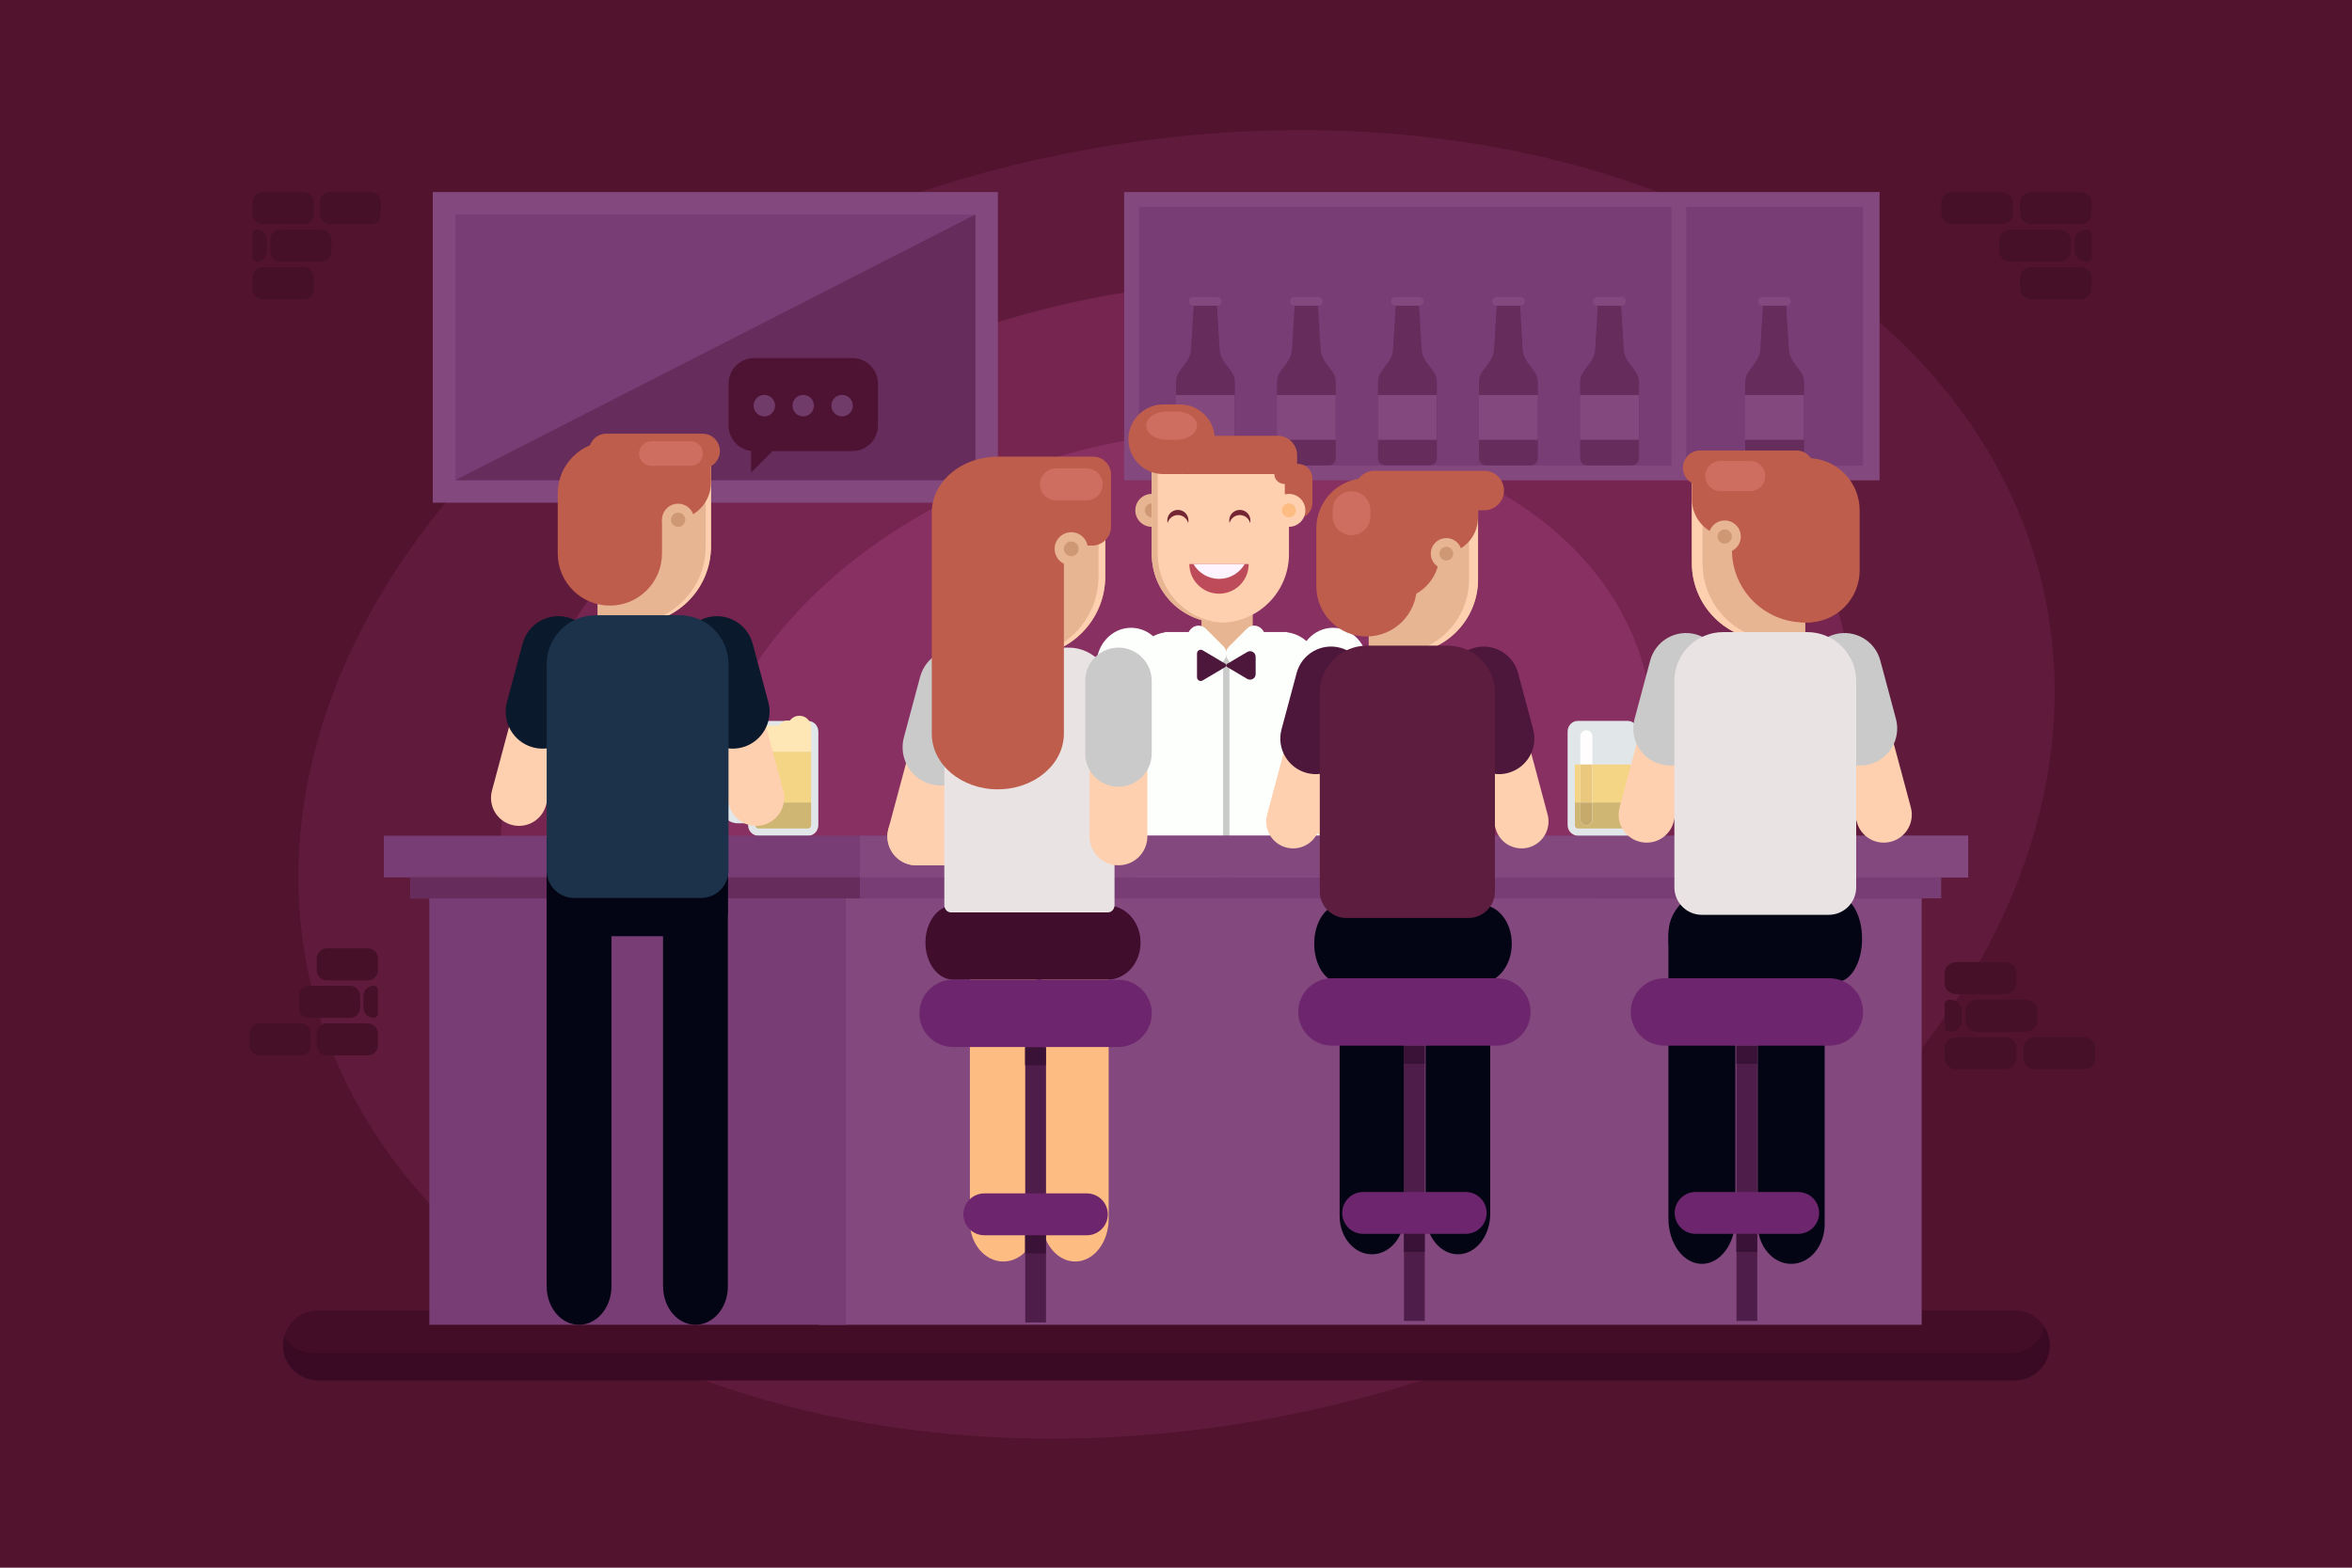 <?xml version="1.0" encoding="utf-8"?>
<!-- Generator: Adobe Illustrator 21.0.0, SVG Export Plug-In . SVG Version: 6.00 Build 0)  -->
<svg version="1.1" id="Layer_1" xmlns="http://www.w3.org/2000/svg" xmlns:xlink="http://www.w3.org/1999/xlink" x="0px" y="0px"
	 width="3000px" height="2000px" viewBox="0 0 3000 2000" style="enable-background:new 0 0 3000 2000;" xml:space="preserve">
<style type="text/css">
	.st0{fill:#52132E;}
	.st1{fill:#601B3C;}
	.st2{fill:#75254F;}
	.st3{fill:#893063;}
	.st4{fill:#83487E;}
	.st5{fill:#783D75;}
	.st6{fill:#662C5C;}
	.st7{fill:#440D27;}
	.st8{fill:#3A0923;}
	.st9{fill:#FED0AF;}
	.st10{fill:#FDFFFC;}
	.st11{fill:#E8B592;}
	.st12{fill:#CE9874;}
	.st13{fill:#BE5D4C;}
	.st14{fill:#CE6E61;}
	.st15{fill:#732533;}
	.st16{fill:#FDBC82;}
	.st17{fill:#BE4B59;}
	.st18{fill:#FEF4FF;}
	.st19{fill:#CACACA;}
	.st20{fill:#4D173B;}
	.st21{fill:#E1E6E9;}
	.st22{fill:#CFB673;}
	.st23{fill:#FEE7B5;}
	.st24{fill:#F4D585;}
	.st25{fill:#400D2C;}
	.st26{fill:#E9E3E3;}
	.st27{fill:#0A192C;}
	.st28{fill:#030514;}
	.st29{fill:#1C324A;}
	.st30{fill:#FFFDFE;}
	.st31{fill:#EAC97F;}
	.st32{fill:#C6AA6B;}
	.st33{fill:#5D1D3F;}
	.st34{fill:#4F1D49;}
	.st35{fill:#6D266D;}
	.st36{fill:#3A1237;}
	.st37{fill:#4E1333;}
	.st38{fill:#703B69;}
	.st39{fill:#461028;}
</style>
<g>
	<g>
		<g>
			<rect class="st0" width="3000" height="2000"/>
			
				<ellipse transform="matrix(0.976 -0.22 0.22 0.976 -183.316 354.672)" class="st1" cx="1500" cy="1000" rx="1132.7" ry="816.2"/>
			
				<ellipse transform="matrix(0.976 -0.22 0.22 0.976 -183.316 354.672)" class="st2" cx="1500" cy="1000" rx="872.4" ry="628.7"/>
			
				<ellipse transform="matrix(0.976 -0.22 0.22 0.976 -183.316 354.672)" class="st3" cx="1500" cy="1000" rx="614.3" ry="442.7"/>
		</g>
		<g>
			<g>
				<rect x="552" y="245" class="st4" width="720.8" height="396.3"/>
				
					<rect x="743" y="111.5" transform="matrix(-1.836970e-16 1 -1 -1.836970e-16 1355.564 -469.252)" class="st5" width="338.8" height="663.4"/>
				<polygon class="st6" points="580.7,612.6 1244.1,273.7 1244.1,612.6 				"/>
			</g>
			<path class="st7" d="M2569.7,1761H405.6c-24.7,0-44.6-20-44.6-44.6v0c0-24.7,20-44.6,44.6-44.6h2164.1c24.7,0,44.6,20,44.6,44.6
				v0C2614.4,1741,2594.4,1761,2569.7,1761z"/>
			<path class="st8" d="M2607.6,1692.7c-4.8,19.4-22.4,33.8-43.3,33.8H400.2c-16,0-30-8.4-37.8-21c-0.9,3.5-1.3,7.1-1.3,10.8l0,0
				c0,24.7,20,44.6,44.6,44.6h2164.1c24.7,0,44.6-20,44.6-44.6l0,0C2614.4,1707.7,2611.9,1699.6,2607.6,1692.7z"/>
			<g>
				<rect x="1433.9" y="245" class="st4" width="963.5" height="367.8"/>
				<rect x="1452.7" y="263.8" class="st5" width="679.2" height="330.2"/>
				<rect x="2150.7" y="263.8" class="st5" width="225.6" height="330.2"/>
				<g>
					<path class="st6" d="M1561.7,462c-3.6-4.9-5.7-10.7-6.1-16.8l-3.3-55.1h-14.9h-14.9l-3.3,55.1c-0.4,6.1-2.5,11.9-6.1,16.8
						l-8.7,11.9c-3,4-4.5,8.9-4.5,13.9v96.7c0,5.1,4.1,9.2,9.2,9.2h28.4h28.4c5.1,0,9.2-4.1,9.2-9.2v-96.7c0-5-1.6-9.9-4.5-13.9
						L1561.7,462z"/>
					<path class="st4" d="M1552.7,378.9H1522c-3.1,0-5.5,2.5-5.5,5.5c0,3.1,2.5,5.5,5.5,5.5h30.7c3.1,0,5.5-2.5,5.5-5.5
						C1558.3,381.4,1555.8,378.9,1552.7,378.9z"/>
					<rect x="1499.8" y="503.9" class="st4" width="75.1" height="57.2"/>
				</g>
				<g>
					<path class="st6" d="M1690.5,462c-3.6-4.9-5.7-10.7-6.1-16.8l-3.3-55.1h-14.9h-14.9l-3.3,55.1c-0.4,6.1-2.5,11.9-6.1,16.8
						l-8.7,11.9c-3,4-4.5,8.9-4.5,13.9v96.7c0,5.1,4.1,9.2,9.2,9.2h28.4h28.4c5.1,0,9.2-4.1,9.2-9.2v-96.7c0-5-1.6-9.9-4.5-13.9
						L1690.5,462z"/>
					<path class="st4" d="M1681.6,378.9h-30.7c-3.1,0-5.5,2.5-5.5,5.5c0,3.1,2.5,5.5,5.5,5.5h30.7c3.1,0,5.5-2.5,5.5-5.5
						C1687.1,381.4,1684.7,378.9,1681.6,378.9z"/>
					<rect x="1628.7" y="503.9" class="st4" width="75.1" height="57.2"/>
				</g>
				<g>
					<path class="st6" d="M1819.4,462c-3.6-4.9-5.7-10.7-6.1-16.8L1810,390h-14.9h-14.9l-3.3,55.1c-0.4,6.1-2.5,11.9-6.1,16.8
						l-8.7,11.9c-3,4-4.5,8.9-4.5,13.9v96.7c0,5.1,4.1,9.2,9.2,9.2h28.4h28.4c5.1,0,9.2-4.1,9.2-9.2v-96.7c0-5-1.6-9.9-4.5-13.9
						L1819.4,462z"/>
					<path class="st4" d="M1810.5,378.9h-30.7c-3.1,0-5.5,2.5-5.5,5.5c0,3.1,2.5,5.5,5.5,5.5h30.7c3.1,0,5.5-2.5,5.5-5.5
						C1816,381.4,1813.5,378.9,1810.5,378.9z"/>
					<rect x="1757.5" y="503.9" class="st4" width="75.1" height="57.2"/>
				</g>
				<g>
					<path class="st6" d="M1948.3,462c-3.6-4.9-5.7-10.7-6.1-16.8l-3.3-55.1H1924H1909l-3.3,55.1c-0.4,6.1-2.5,11.9-6.1,16.8
						l-8.7,11.9c-3,4-4.5,8.9-4.5,13.9v96.7c0,5.1,4.1,9.2,9.2,9.2h28.4h28.4c5.1,0,9.2-4.1,9.2-9.2v-96.7c0-5-1.6-9.9-4.5-13.9
						L1948.3,462z"/>
					<path class="st4" d="M1939.3,378.9h-30.7c-3.1,0-5.5,2.5-5.5,5.5c0,3.1,2.5,5.5,5.5,5.5h30.7c3.1,0,5.5-2.5,5.5-5.5
						C1944.9,381.4,1942.4,378.9,1939.3,378.9z"/>
					<rect x="1886.4" y="503.9" class="st4" width="75.1" height="57.2"/>
				</g>
				<g>
					<path class="st6" d="M2077.2,462c-3.6-4.9-5.7-10.7-6.1-16.8l-3.3-55.1h-14.9h-14.9l-3.3,55.1c-0.4,6.1-2.5,11.9-6.1,16.8
						l-8.7,11.9c-3,4-4.5,8.9-4.5,13.9v96.7c0,5.1,4.1,9.2,9.2,9.2h28.4h28.4c5.1,0,9.2-4.1,9.2-9.2v-96.7c0-5-1.6-9.9-4.5-13.9
						L2077.2,462z"/>
					<path class="st4" d="M2068.2,378.9h-30.7c-3.1,0-5.5,2.5-5.5,5.5c0,3.1,2.5,5.5,5.5,5.5h30.7c3.1,0,5.5-2.5,5.5-5.5
						C2073.8,381.4,2071.3,378.9,2068.2,378.9z"/>
					<rect x="2015.3" y="503.9" class="st4" width="75.1" height="57.2"/>
				</g>
				<g>
					<path class="st6" d="M2287.8,462c-3.6-4.9-5.7-10.7-6.1-16.8l-3.3-55.1h-14.9h-14.9l-3.3,55.1c-0.4,6.1-2.5,11.9-6.1,16.8
						l-8.7,11.9c-3,4-4.5,8.9-4.5,13.9v96.7c0,5.1,4.1,9.2,9.2,9.2h28.4h28.4c5.1,0,9.2-4.1,9.2-9.2v-96.7c0-5-1.6-9.9-4.5-13.9
						L2287.8,462z"/>
					<path class="st4" d="M2278.8,378.9h-30.7c-3.1,0-5.5,2.5-5.5,5.5c0,3.1,2.5,5.5,5.5,5.5h30.7c3.1,0,5.5-2.5,5.5-5.5
						C2284.4,381.4,2281.9,378.9,2278.8,378.9z"/>
					<rect x="2225.9" y="503.9" class="st4" width="75.1" height="57.2"/>
				</g>
			</g>
			<g>
				<path class="st9" d="M1443.8,918.2c-18.4,0-33.4,15.9-33.4,35.6v121.7c0,19.7,14.9,35.6,33.4,35.6c18.4,0,33.4-15.9,33.4-35.6
					V953.8C1477.2,934.1,1462.3,918.2,1443.8,918.2z"/>
				<path class="st10" d="M1442.7,800.9L1442.7,800.9c-24.3,0-44.1,21.1-44.1,47V925c0,26,19.7,47,44.1,47h0
					c24.3,0,44.1-21.1,44.1-47v-77.1C1486.8,822,1467.1,800.9,1442.7,800.9z"/>
				<path class="st10" d="M1641.8,806.7l0.4-0.4h-5.9h-144.2h-6.9l0.5,0.5c-24.2,3.5-42.9,26.7-42.9,54.8v280.9h242.9V861.7
					C1685.7,833.2,1666.5,809.8,1641.8,806.7z"/>
				<path class="st11" d="M1532.5,798.2c0,18.1,14.6,32.7,32.7,32.7c18.1,0,32.7-14.6,32.7-32.7v-80.8h-65.4V798.2z"/>
				<circle class="st11" cx="1469.1" cy="651.1" r="21"/>
				<circle class="st12" cx="1469.1" cy="651.1" r="8.9"/>
				<path class="st9" d="M1469.1,706.9c0,48.3,39.2,87.5,87.5,87.5h0c48.3,0,87.5-39.2,87.5-87.5V593.3h-175V706.9z"/>
				<path class="st11" d="M1476.7,706.9V593.3h-7.6v113.7c0,48.3,39.2,87.5,87.5,87.5h0c1.3,0,2.6,0,3.8-0.1
					C1513.8,792.3,1476.7,754,1476.7,706.9z"/>
				<g>
					<g>
						<g>
							<path class="st13" d="M1655.4,591.8h-16.6v69.3h16.1c10.5,0,19.1-8.5,19.1-19.1v-31.6C1674,600.1,1665.7,591.8,1655.4,591.8z
								"/>
						</g>
						<g>
							<path class="st13" d="M1505.1,516h-21.4c-24.5,0-44.4,19.9-44.4,44.4v0c0,24.5,19.9,44.4,44.4,44.4h21.4
								c24.5,0,44.4-19.9,44.4-44.4v0C1549.5,535.9,1529.6,516,1505.1,516z"/>
						</g>
						<g>
							<path class="st13" d="M1629.8,556h-121.4v48.8h146.1v-24.1C1654.5,567.1,1643.4,556,1629.8,556z"/>
						</g>
						<g>
							<circle class="st13" cx="1638.2" cy="604.6" r="12.8"/>
						</g>
						<g>
							<path class="st14" d="M1500.7,525h-12.6c-14.4,0-26.1,8.1-26.1,18v0c0,10,11.7,18,26.1,18h12.6c14.4,0,26.1-8.1,26.1-18v0
								C1526.8,533.1,1515.1,525,1500.7,525z"/>
						</g>
					</g>
				</g>
				<circle class="st9" cx="1644" cy="651.1" r="21"/>
				<path class="st15" d="M1502.4,650.5c-7.5,0-13.5,6-13.5,13.5c0,1.1,0.2,2.3,0.4,3.3c1.5-5.8,6.8-10.2,13.1-10.2
					c6.3,0,11.6,4.3,13.1,10.2c0.3-1.1,0.4-2.2,0.4-3.3C1515.9,656.6,1509.9,650.5,1502.4,650.5z"/>
				<path class="st15" d="M1581.4,650.5c-7.5,0-13.5,6-13.5,13.5c0,1.1,0.2,2.3,0.4,3.3c1.5-5.8,6.8-10.2,13.1-10.2
					c6.3,0,11.6,4.3,13.1,10.2c0.3-1.1,0.4-2.2,0.4-3.3C1594.9,656.6,1588.9,650.5,1581.4,650.5z"/>
				<circle class="st16" cx="1644" cy="651.1" r="8.9"/>
				<g>
					<path class="st17" d="M1554.9,757.4L1554.9,757.4c20.9,0,37.8-16.9,37.8-37.8h-75.7C1517.1,740.4,1534,757.4,1554.9,757.4z"/>
					<path class="st18" d="M1554.9,738.5c14,0,26.2-7.6,32.8-18.9h-65.5C1528.7,730.8,1540.9,738.5,1554.9,738.5z"/>
				</g>
				<path class="st9" d="M1701.1,878.1c-18.4,0-33.4,15.9-33.4,35.6v121.7c0,19.7,14.9,35.6,33.4,35.6c18.4,0,33.4-15.9,33.4-35.6
					V913.7C1734.5,894,1719.6,878.1,1701.1,878.1z"/>
				<rect x="1560.1" y="830.9" class="st19" width="8.1" height="311.6"/>
				<path class="st10" d="M1700.3,800.9L1700.3,800.9c-24.3,0-44.1,21.1-44.1,47V925c0,26,19.7,47,44.1,47h0
					c24.3,0,44.1-21.1,44.1-47v-77.1C1744.4,822,1724.6,800.9,1700.3,800.9z"/>
				<path class="st10" d="M1559.8,843.9l0.9-0.9c5-5,5-13.2,0-18.2l-22.9-22.9c-5-5-13.2-5-18.2,0l-0.9,0.9c-5,5-5,13.2,0,18.2
					l22.9,22.9C1546.6,848.9,1554.7,848.9,1559.8,843.9z"/>
				<path class="st10" d="M1586.8,843.9l22.9-22.9c5-5,5-13.2,0-18.2l-0.9-0.9c-5-5-13.2-5-18.2,0l-23,22.9c-5,5-5,13.2,0,18.2
					l0.9,0.9C1573.7,848.9,1581.8,848.9,1586.8,843.9z"/>
				<g>
					<g>
						<path class="st20" d="M1563,846.8l-29-17.2c-3.2-1.9-7.2,0.4-7.2,4.1V864c0,3.7,4,6,7.2,4.1l29-17.2
							C1564.6,850,1564.6,847.8,1563,846.8z"/>
						<path class="st20" d="M1590.8,831.8l-25.5,15.1c-1.6,0.9-1.6,3.2,0,4.1l25.5,15.1c4.8,2.8,10.8-0.6,10.8-6.1v-22
							C1601.6,832.4,1595.6,828.9,1590.8,831.8z"/>
					</g>
				</g>
			</g>
			<g>
				<path class="st21" d="M967.2,1066.2c-7.2,0-13-6.1-13-13.7v-119c0-7.6,5.8-13.7,13-13.7h63.6c7.2,0,13,6.1,13,13.7v119
					c0,7.6-5.8,13.7-13,13.7H967.2z"/>
				<path class="st22" d="M967.2,1057c-2.1,0-3.9-2.1-3.9-4.6v-28.7h71.3v28.7c0,2.5-1.7,4.6-3.9,4.6H967.2z"/>
				<path class="st23" d="M963.3,930.3c0-2.5,1.7-4.6,3.9-4.6h63.6c2.1,0,3.9,2.1,3.9,4.6V959h-71.3V930.3z"/>
				<rect x="963.3" y="959" class="st24" width="71.3" height="64.8"/>
				<path class="st21" d="M940.9,1034.3h17.5v16h-17.5c-11.6,0-21-9.1-21-20.4v-74c0-11.2,9.4-20.4,21-20.4h17.5v16h-17.5
					c-2.7,0-5,2-5,4.4v74C936,1032.4,938.2,1034.3,940.9,1034.3z"/>
				<circle class="st23" cx="1019.6" cy="928.1" r="15"/>
				<circle class="st23" cx="1004.7" cy="932" r="12.8"/>
			</g>
			<g>
				<rect x="1045.1" y="1146.1" class="st4" width="1406" height="544"/>
				<rect x="547.6" y="1146.1" class="st5" width="531.4" height="544"/>
				<rect x="523.3" y="1119.3" class="st5" width="1952.7" height="26.8"/>
				<rect x="489.6" y="1066.2" class="st5" width="2020.9" height="53.2"/>
				<rect x="523.3" y="1119.3" class="st6" width="573.5" height="26.8"/>
				<rect x="1096.8" y="1066.2" class="st4" width="1413.6" height="53.2"/>
			</g>
			<g>
				<path class="st16" d="M1414.1,1555.2v-339.1c0-25.2-19.1-45.7-42.7-45.7l0,0c-23.6,0-42.7,20.5-42.7,45.7v339.1
					c0,29.9,19.1,54.2,42.7,54.2C1395,1609.4,1414.1,1585.1,1414.1,1555.2z"/>
				<path class="st16" d="M1322.5,1558.8v-316.9c0-23.6-19.1-42.7-42.7-42.7l0,0c-23.6,0-42.7,19.1-42.7,42.7v316.9
					c0,28,19.1,50.6,42.7,50.6C1303.4,1609.4,1322.5,1586.7,1322.5,1558.8z"/>
				<path class="st25" d="M1412.7,1249.8c23.3,0,42.1-21.2,42.1-47.3c0-26.1-18.9-47.3-42.1-47.3h-196.8
					c-19.6,0-35.5,21.2-35.5,47.3v0c0,26.1,15.9,47.3,35.5,47.3H1412.7z"/>
				<path class="st9" d="M1168.8,1104H1295c20.4,0,36.9-16.5,36.9-36.9s-16.5-36.9-36.9-36.9h-126.2c-20.4,0-36.9,16.5-36.9,36.9
					S1148.4,1104,1168.8,1104z"/>
				<path class="st9" d="M1159.3,1102.7c19.7,5.3,40-6.4,45.2-26.1l32.7-121.9c5.3-19.7-6.4-40-26.1-45.2
					c-19.7-5.3-40,6.4-45.2,26.1l-32.7,121.9C1127.9,1077.2,1139.6,1097.4,1159.3,1102.7z"/>
				<path class="st19" d="M1187.4,1000.5L1187.4,1000.5c26,7,52.7-8.5,59.7-34.5l20.7-77.2c7-26-8.5-52.7-34.5-59.7l0,0
					c-26-7-52.7,8.5-59.7,34.5l-20.7,77.2C1146,966.8,1161.4,993.6,1187.4,1000.5z"/>
				<path class="st26" d="M1413.2,1164c4.6,0,8.4-4.1,8.4-9.3V890.8c0-35.7-26.2-64.6-58.5-64.6h-100.1c-32.3,0-58.5,28.9-58.5,64.6
					v263.9c0,5.1,3.7,9.3,8.4,9.3H1413.2z"/>
				<path class="st11" d="M1409.8,735.3V607.9h-149.6v229.4h47.6C1364.1,837.3,1409.8,791.6,1409.8,735.3z"/>
				<path class="st9" d="M1401.2,607.9v127.4c0,56.3-45.7,102-102,102h8.5c56.3,0,102-45.7,102-102V607.9H1401.2z"/>
				<path class="st13" d="M1272.7,1007c46.5,0,84.3-31.9,84.3-71.1V717.7v-21.6h35.9c13.4,0,24.2-10.9,24.2-24.2v-69.5h-0.2
					c-1.5-11.2-11-19.8-22.6-19.8h-121.5h0h-5.4c-1.7,0-3.3,0.2-4.9,0.5c-41.7,4.3-74,34.3-74,70.6v282.2
					C1188.4,975.2,1226.2,1007,1272.7,1007L1272.7,1007z"/>
				<circle class="st11" cx="1366.4" cy="700.2" r="21.2"/>
				<circle class="st12" cx="1366.4" cy="700.2" r="9.4"/>
				<path class="st9" d="M1463.5,1067V940.9c0-20.4-16.5-36.9-36.9-36.9c-20.4,0-36.9,16.5-36.9,36.9V1067
					c0,20.4,16.5,36.9,36.9,36.9C1447,1104,1463.5,1087.4,1463.5,1067z"/>
				<path class="st19" d="M1426.6,1003.7c23.4,0,42.4-19,42.4-42.4v-92.7c0-23.4-19-42.4-42.4-42.4l0,0c-23.4,0-42.4,19-42.4,42.4
					v92.7C1384.2,984.7,1403.2,1003.7,1426.6,1003.7L1426.6,1003.7z"/>
				<path class="st14" d="M1386,638.3h-39.1c-11.3,0-20.4-9.2-20.4-20.4v0c0-11.3,9.2-20.4,20.4-20.4h39.1
					c11.3,0,20.4,9.2,20.4,20.4v0C1406.4,629.2,1397.2,638.3,1386,638.3z"/>
			</g>
			<g>
				<path class="st9" d="M702.8,865.5c-19.1-5.1-38.6,6.2-43.7,25.3l-31.6,117.9c-5.1,19.1,6.2,38.6,25.3,43.7
					c19.1,5.1,38.6-6.2,43.7-25.3l31.6-117.9C733.2,890.2,721.9,870.6,702.8,865.5z"/>
				<path class="st27" d="M724.4,787.7L724.4,787.7c-25.2-6.7-51,8.2-57.8,33.3l-20,74.7c-6.7,25.2,8.2,51,33.3,57.8l0,0
					c25.2,6.7,51-8.2,57.8-33.3l20-74.7C764.5,820.3,749.5,794.5,724.4,787.7z"/>
				<path class="st9" d="M923.7,865.5c19.1-5.1,38.6,6.2,43.7,25.3l31.6,117.9c5.1,19.1-6.2,38.6-25.3,43.7
					c-19.1,5.1-38.6-6.2-43.7-25.3l-31.6-117.9C893.4,890.2,904.7,870.6,923.7,865.5z"/>
				<path class="st27" d="M902.2,787.7L902.2,787.7c25.2-6.7,51,8.2,57.8,33.3l20,74.7c6.7,25.2-8.2,51-33.3,57.8l0,0
					c-25.2,6.7-51-8.2-57.8-33.3l-20-74.7C862.1,820.3,877,794.5,902.2,787.7z"/>
				<g>
					<path class="st11" d="M762.1,795.6h46.1c54.5,0,98.6-44.2,98.6-98.6V573.8H762.1V795.6z"/>
					<path class="st9" d="M900.2,573.8V697c0,54.5-44.2,98.6-98.6,98.6h6.7c54.5,0,98.6-44.2,98.6-98.6V573.8H900.2z"/>
					<path class="st13" d="M896.1,553.3H773.4c-12.2,0-22.1,9.9-22.1,22.1c0,12.2,9.9,22.1,22.1,22.1h122.7
						c12.2,0,22.1-9.9,22.1-22.1C918.2,563.2,908.3,553.3,896.1,553.3z"/>
					<path class="st13" d="M769.6,663.1h89.6c26.3,0,47.7-21.3,47.7-47.7v-42.9H769.6V663.1z"/>
					<path class="st13" d="M777.9,563L777.9,563c-36.7,0-66.5,29.8-66.5,66.5v76.6c0,36.7,29.8,66.5,66.5,66.5h0
						c36.7,0,66.5-29.8,66.5-66.5v-76.6C844.4,592.8,814.6,563,777.9,563z"/>
					<circle class="st11" cx="864.9" cy="663.1" r="20.5"/>
					<circle class="st12" cx="864.9" cy="663.1" r="9.1"/>
				</g>
				<path class="st28" d="M845.8,1641.2c0,27,18.5,48.9,41.3,48.9c22.8,0,41.3-21.9,41.3-48.9v-572.5h-82.7V1641.2z"/>
				<path class="st28" d="M697.3,1641.2c0,27,18.5,48.9,41.3,48.9c22.8,0,41.3-21.9,41.3-48.9v-572.5h-82.7V1641.2z"/>
				<path class="st28" d="M697.3,1163.1c0,17.3,14,31.3,31.3,31.3h168.4c17.3,0,31.3-14,31.3-31.3v-88H697.3V1163.1z"/>
				<path class="st29" d="M866.8,784.9h-107c-34.5,0-62.5,28-62.5,62.5v263.1c0,19.4,15.7,35.1,35.1,35.1h161.7
					c19.4,0,35.1-15.7,35.1-35.1V847.4C929.3,812.9,901.3,784.9,866.8,784.9z"/>
				<path class="st14" d="M880.8,594.3h-50c-8.6,0-15.7-7-15.7-15.7l0,0c0-8.6,7-15.7,15.7-15.7h50c8.6,0,15.7,7,15.7,15.7l0,0
					C896.5,587.3,889.5,594.3,880.8,594.3z"/>
			</g>
			<g>
				<path class="st21" d="M2076.1,919.7h-63.6c-7.2,0-13,6.1-13,13.7v119c0,7.6,5.8,13.7,13,13.7h63.6c7.2,0,13-6.1,13-13.7v-119
					C2089.1,925.9,2083.3,919.7,2076.1,919.7z"/>
				<path class="st22" d="M2008.7,1052.4c0,2.5,1.7,4.6,3.9,4.6h63.6c2.1,0,3.9-2.1,3.9-4.6v-28.7h-71.3V1052.4z"/>
				<rect x="2008.7" y="975.3" class="st24" width="71.3" height="48.5"/>
				<path class="st30" d="M2023.4,931.6c-4.3,0-7.7,3.5-7.7,7.7v105.8c0,4.3,3.5,7.7,7.7,7.7c4.3,0,7.7-3.5,7.7-7.7V939.3
					C2031.1,935,2027.6,931.6,2023.4,931.6z"/>
				<path class="st21" d="M2102.4,935.6h-17.5v16h17.5c2.7,0,5,2,5,4.4v74c0,2.4-2.2,4.4-5,4.4h-17.5v16h17.5c11.6,0,21-9.1,21-20.4
					v-74C2123.3,944.7,2113.9,935.6,2102.4,935.6z"/>
				<rect x="2015.6" y="975.3" class="st31" width="15.4" height="48.5"/>
				<path class="st32" d="M2015.6,1045.1c0,4.3,3.5,7.7,7.7,7.7c4.3,0,7.7-3.5,7.7-7.7v-21.3h-15.4V1045.1z"/>
			</g>
			<g>
				<path class="st28" d="M1900.8,1548.5V1225c0-24.1-18.4-43.6-41.2-43.6h0c-22.7,0-41.2,19.5-41.2,43.6v323.5
					c0,28.5,18.4,51.7,41.2,51.7C1882.4,1600.2,1900.8,1577,1900.8,1548.5z"/>
				<path class="st28" d="M1791.1,1551.4v-305.2c0-22.7-18.4-41.2-41.2-41.2l0,0c-22.7,0-41.2,18.4-41.2,41.2v305.2
					c0,26.9,18.4,48.8,41.2,48.8C1772.6,1600.2,1791.1,1578.3,1791.1,1551.4z"/>
				<path class="st28" d="M1889.6,1253.5c21.3,0,38.7-22.2,38.7-49.5c0-27.4-17.3-49.5-38.7-49.5h-180.7c-18,0-32.6,22.2-32.6,49.5
					v0c0,27.4,14.6,49.5,32.6,49.5H1889.6z"/>
				<g>
					<path class="st9" d="M1688.7,901.3c-18.4-4.9-37.2,6-42.1,24.3l-30.4,113.5c-4.9,18.4,6,37.2,24.3,42.1
						c18.4,4.9,37.2-6,42.1-24.3l30.4-113.5C1718,925.1,1707.1,906.2,1688.7,901.3z"/>
					<path class="st20" d="M1709.5,826.4L1709.5,826.4c-24.2-6.5-49.1,7.9-55.6,32.1l-19.3,72c-6.5,24.2,7.9,49.1,32.1,55.6l0,0
						c24.2,6.5,49.1-7.9,55.6-32.1l19.3-72C1748.1,857.8,1733.7,832.9,1709.5,826.4z"/>
					<path class="st9" d="M1901.5,901.3c18.4-4.9,37.2,6,42.1,24.3l30.4,113.5c4.9,18.4-6,37.2-24.3,42.1
						c-18.4,4.9-37.2-6-42.1-24.3l-30.4-113.5C1872.3,925.1,1883.2,906.2,1901.5,901.3z"/>
					<path class="st20" d="M1880.7,826.4L1880.7,826.4c24.2-6.5,49.1,7.9,55.6,32.1l19.3,72c6.5,24.2-7.9,49.1-32.1,55.6l0,0
						c-24.2,6.5-49.1-7.9-55.6-32.1l-19.3-72C1842.1,857.8,1856.5,832.9,1880.7,826.4z"/>
					<g>
						<path class="st11" d="M1745.8,834h44.4c52.5,0,95-42.5,95-95V620.3h-139.4V834z"/>
						<path class="st9" d="M1873.8,620.3V739c0,52.5-42.5,95-95,95h11.5c52.5,0,95-42.5,95-95V620.3H1873.8z"/>
						<path class="st13" d="M1893.2,600.6h-140c-13.9,0-25.2,11.3-25.2,25.2s11.3,25.2,25.2,25.2h140c13.9,0,25.2-11.3,25.2-25.2
							S1907.1,600.6,1893.2,600.6z"/>
						<path class="st13" d="M1753,706.3h86.3c25.4,0,45.9-20.6,45.9-45.9V619H1753V706.3z"/>
						<path class="st13" d="M1772.1,764.9h5.9c32.1,0,58.1-26,58.1-58.1v-29.2h-64V764.9z"/>
						<path class="st13" d="M1743.1,610L1743.1,610c-35.4,0-64.1,28.7-64.1,64.1v73.8c0,35.4,28.7,64.1,64.1,64.1h0
							c35.4,0,64.1-28.7,64.1-64.1V674C1807.2,638.7,1778.5,610,1743.1,610z"/>
						<circle class="st11" cx="1844.8" cy="706.3" r="19.8"/>
						<circle class="st12" cx="1844.8" cy="706.3" r="8.8"/>
						<path class="st14" d="M1723.9,682.7L1723.9,682.7c-13.3,0-24.1-10.8-24.1-24.1v-7.8c0-13.3,10.8-24.1,24.1-24.1l0,0
							c13.3,0,24.1,10.8,24.1,24.1v7.8C1748,671.9,1737.2,682.7,1723.9,682.7z"/>
					</g>
					<path class="st33" d="M1846.7,823.7h-103.1c-33.2,0-60.2,26.9-60.2,60.2v253.4c0,18.7,15.2,33.8,33.8,33.8H1873
						c18.7,0,33.8-15.2,33.8-33.8V883.9C1906.8,850.7,1879.9,823.7,1846.7,823.7z"/>
				</g>
			</g>
			<g>
				<path class="st28" d="M2128.1,1554.5v-362.7c0-27,19.1-48.9,42.7-48.9l0,0c23.6,0,42.7,21.9,42.7,48.9v362.7
					c0,32-19.1,57.9-42.7,57.9C2147.2,1612.4,2128.1,1586.5,2128.1,1554.5z"/>
				<path class="st28" d="M2242,1561.8v-316.9c0-23.6,19.1-42.7,42.7-42.7h0c23.6,0,42.7,19.1,42.7,42.7v316.9
					c0,28-19.1,50.6-42.7,50.6C2261.2,1612.4,2242,1589.8,2242,1561.8z"/>
				<path class="st28" d="M2166,1252.5c-20.9,0-37.9-24.5-37.9-54.8c0-30.3,17-54.8,37.9-54.8h177.1c17.7,0,32,24.5,32,54.8v0
					c0,30.3-14.3,54.8-32,54.8H2166z"/>
				<g>
					<path class="st9" d="M2362,886.9c19.1-5.1,38.6,6.2,43.7,25.3l31.6,117.9c5.1,19.1-6.2,38.6-25.3,43.7s-38.6-6.2-43.7-25.3
						l-31.6-117.9C2331.7,911.6,2343,892,2362,886.9z"/>
					<path class="st19" d="M2340.5,809.2L2340.5,809.2c25.2-6.7,51,8.2,57.8,33.3l20,74.7c6.7,25.2-8.2,51-33.3,57.8l0,0
						c-25.2,6.7-51-8.2-57.8-33.3l-20-74.7C2300.4,841.8,2315.3,815.9,2340.5,809.2z"/>
					<path class="st9" d="M2141.1,886.9c-19.1-5.1-38.6,6.2-43.7,25.3l-31.6,117.9c-5.1,19.1,6.2,38.6,25.3,43.7s38.6-6.2,43.7-25.3
						l31.6-117.9C2171.5,911.6,2160.2,892,2141.1,886.9z"/>
					<path class="st19" d="M2162.7,809.2L2162.7,809.2c-25.2-6.7-51,8.2-57.8,33.3l-20,74.7c-6.7,25.2,8.2,51,33.3,57.8l0,0
						c25.2,6.7,51-8.2,57.8-33.3l20-74.7C2202.8,841.8,2187.8,815.9,2162.7,809.2z"/>
					<g>
						<path class="st11" d="M2302.7,817h-46.1c-54.5,0-98.6-44.2-98.6-98.6V595.2h144.7V817z"/>
						<path class="st9" d="M2171.6,718.6V595.4h131.1v-0.2H2158v123.2c0,54.5,44.2,98.6,98.6,98.6h7.6
							C2212.6,814,2171.6,771.1,2171.6,718.6z"/>
						<path class="st13" d="M2168.7,574.7h122.7c12.2,0,22.1,9.9,22.1,22.1c0,12.2-9.9,22.1-22.1,22.1h-122.7
							c-12.2,0-22.1-9.9-22.1-22.1C2146.6,584.6,2156.5,574.7,2168.7,574.7z"/>
						<path class="st13" d="M2295.3,684.5h-89.6c-26.3,0-47.7-21.3-47.7-47.7v-42.9h137.3V684.5z"/>
						<path class="st13" d="M2311.2,794.1h-9.5c-51.2,0-92.6-41.5-92.6-92.6v-46.7h102.1V794.1z"/>
						<path class="st13" d="M2305.5,584.5L2305.5,584.5c36.7,0,66.5,29.8,66.5,66.5v76.6c0,36.7-29.8,66.5-66.5,66.5h0
							c-36.7,0-66.5-29.8-66.5-66.5V651C2239.1,614.2,2268.8,584.5,2305.5,584.5z"/>
						<circle class="st11" cx="2199.9" cy="684.5" r="20.5"/>
						<circle class="st12" cx="2199.9" cy="684.5" r="9.1"/>
					</g>
					<path class="st26" d="M2198.1,806.4h107c34.5,0,62.5,28,62.5,62.5v263.1c0,19.4-15.7,35.1-35.1,35.1h-161.7
						c-19.4,0-35.1-15.7-35.1-35.1V868.9C2135.6,834.3,2163.5,806.4,2198.1,806.4z"/>
					<path class="st14" d="M2232.3,626.5h-38c-10.6,0-19.2-8.6-19.2-19.2l0,0c0-10.6,8.6-19.2,19.2-19.2h38
						c10.6,0,19.2,8.6,19.2,19.2l0,0C2251.6,617.9,2243,626.5,2232.3,626.5z"/>
				</g>
			</g>
			<g>
				<g>
					<rect x="1307.7" y="1335.8" class="st34" width="26.5" height="351.3"/>
					<path class="st35" d="M1426.1,1249.8h-210.4c-23.7,0-43,19.2-43,43v0c0,23.7,19.2,43,43,43h210.4c23.7,0,43-19.2,43-43v0
						C1469.1,1269,1449.9,1249.8,1426.1,1249.8z"/>
					<path class="st35" d="M1386.3,1522.5h-130.8c-14.8,0-26.7,12-26.7,26.7c0,14.8,12,26.7,26.7,26.7h130.8
						c14.8,0,26.7-12,26.7-26.7C1413,1534.5,1401.1,1522.5,1386.3,1522.5z"/>
					<rect x="1307.5" y="1336" class="st36" width="26.5" height="23"/>
					<rect x="1307.5" y="1576" class="st36" width="26.5" height="23"/>
				</g>
			</g>
			<g>
				<g>
					<rect x="1790.8" y="1333.9" class="st34" width="26.5" height="351.3"/>
					<path class="st35" d="M1909.3,1248h-210.4c-23.7,0-43,19.2-43,43v0c0,23.7,19.2,43,43,43h210.4c23.7,0,43-19.2,43-43v0
						C1952.3,1267.2,1933,1248,1909.3,1248z"/>
					<path class="st35" d="M1869.5,1520.7h-130.8c-14.8,0-26.7,12-26.7,26.7c0,14.8,12,26.7,26.7,26.7h130.8
						c14.8,0,26.7-12,26.7-26.7C1896.2,1532.7,1884.2,1520.7,1869.5,1520.7z"/>
					<rect x="1790.7" y="1334.2" class="st36" width="26.5" height="23"/>
					<rect x="1790.7" y="1574.1" class="st36" width="26.5" height="23"/>
				</g>
			</g>
			<g>
				<g>
					<rect x="2214.9" y="1333.9" class="st34" width="26.5" height="351.3"/>
					<path class="st35" d="M2333.4,1248h-210.4c-23.7,0-43,19.2-43,43v0c0,23.7,19.2,43,43,43h210.4c23.7,0,43-19.2,43-43v0
						C2376.4,1267.2,2357.1,1248,2333.4,1248z"/>
					<path class="st35" d="M2293.6,1520.7h-130.8c-14.8,0-26.7,12-26.7,26.7c0,14.8,12,26.7,26.7,26.7h130.8
						c14.8,0,26.7-12,26.7-26.7C2320.3,1532.7,2308.3,1520.7,2293.6,1520.7z"/>
					<rect x="2214.8" y="1334.2" class="st36" width="26.5" height="23"/>
					<rect x="2214.8" y="1574.1" class="st36" width="26.5" height="23"/>
				</g>
			</g>
			<g>
				<path class="st37" d="M985.4,575.4L958,602.9v-27.7c-16.2-1.9-28.7-15.7-28.7-32.3v-53.5c0-18,14.6-32.6,32.6-32.6h125.3
					c18,0,32.6,14.6,32.6,32.6v53.5c0,18-14.6,32.6-32.6,32.6H985.4z"/>
				<circle class="st38" cx="1074.1" cy="517.5" r="13.7"/>
				<circle class="st38" cx="974.9" cy="517.5" r="13.7"/>
				<circle class="st38" cx="1024.5" cy="517.5" r="13.7"/>
			</g>
		</g>
	</g>
	<g>
		<g>
			<path class="st39" d="M335.2,286h52c7.2,0,13-5.8,13-13v-15c0-7.2-5.8-13-13-13h-52c-7.2,0-13,5.8-13,13v15
				C322.2,280.2,328,286,335.2,286z"/>
			<path class="st39" d="M335.2,381.8h52c7.2,0,13-5.8,13-13v-15c0-7.2-5.8-13-13-13h-52c-7.2,0-13,5.8-13,13v15
				C322.2,376,328,381.8,335.2,381.8z"/>
			<path class="st39" d="M420.8,286h52c7.2,0,13-5.8,13-13v-15c0-7.2-5.8-13-13-13h-52c-7.2,0-13,5.8-13,13v15
				C407.8,280.2,413.7,286,420.8,286z"/>
			<path class="st39" d="M357.7,333.9h52c7.2,0,13-5.8,13-13v-15c0-7.2-5.8-13-13-13h-52c-7.2,0-13,5.8-13,13v15
				C344.8,328.1,350.6,333.9,357.7,333.9z"/>
			<path class="st39" d="M327.7,333.9c7.2,0,13-5.8,13-13v-15c0-7.2-5.8-13-13-13c-3,0-5.5,2.4-5.5,5.5v30.1
				C322.2,331.5,324.6,333.9,327.7,333.9z"/>
		</g>
	</g>
	<g>
		<g>
			<path class="st39" d="M2652.7,286h-61c-8.4,0-15.2-5.8-15.2-13v-15c0-7.2,6.8-13,15.2-13h61c8.4,0,15.2,5.8,15.2,13v15
				C2667.9,280.2,2661.1,286,2652.7,286z"/>
			<path class="st39" d="M2652.7,381.8h-61c-8.4,0-15.2-5.8-15.2-13v-15c0-7.2,6.8-13,15.2-13h61c8.4,0,15.2,5.8,15.2,13v15
				C2667.9,376,2661.1,381.8,2652.7,381.8z"/>
			<path class="st39" d="M2552.2,286h-61c-8.4,0-15.2-5.8-15.2-13v-15c0-7.2,6.8-13,15.2-13h61c8.4,0,15.2,5.8,15.2,13v15
				C2567.4,280.2,2560.6,286,2552.2,286z"/>
			<path class="st39" d="M2626.2,333.9h-61c-8.4,0-15.2-5.8-15.2-13v-15c0-7.2,6.8-13,15.2-13h61c8.4,0,15.2,5.8,15.2,13v15
				C2641.4,328.1,2634.6,333.9,2626.2,333.9z"/>
			<path class="st39" d="M2661.5,333.9c-8.4,0-15.2-5.8-15.2-13v-15c0-7.2,6.8-13,15.2-13c3.5,0,6.4,2.4,6.4,5.5v30.1
				C2667.9,331.5,2665,333.9,2661.5,333.9z"/>
		</g>
	</g>
	<g>
		<g>
			<path class="st39" d="M2495.7,1323.2h61c8.4,0,15.2,5.8,15.2,13v15c0,7.2-6.8,13-15.2,13h-61c-8.4,0-15.2-5.8-15.2-13v-15
				C2480.5,1329,2487.3,1323.2,2495.7,1323.2z"/>
			<path class="st39" d="M2495.7,1227.4h61c8.4,0,15.2,5.8,15.2,13v15c0,7.2-6.8,13-15.2,13h-61c-8.4,0-15.2-5.8-15.2-13v-15
				C2480.5,1233.3,2487.3,1227.4,2495.7,1227.4z"/>
			<path class="st39" d="M2596.2,1323.2h61c8.4,0,15.2,5.8,15.2,13v15c0,7.2-6.8,13-15.2,13h-61c-8.4,0-15.2-5.8-15.2-13v-15
				C2581,1329,2587.8,1323.2,2596.2,1323.2z"/>
			<path class="st39" d="M2522.2,1275.3h61c8.4,0,15.2,5.8,15.2,13v15c0,7.2-6.8,13-15.2,13h-61c-8.4,0-15.2-5.8-15.2-13v-15
				C2506.9,1281.1,2513.8,1275.3,2522.2,1275.3z"/>
			<path class="st39" d="M2486.9,1275.3c8.4,0,15.2,5.8,15.2,13v15c0,7.2-6.8,13-15.2,13c-3.5,0-6.4-2.4-6.4-5.5v-30.1
				C2480.5,1277.8,2483.3,1275.3,2486.9,1275.3z"/>
		</g>
	</g>
	<g>
		<g>
			<path class="st39" d="M469,1305.5h-52c-7.2,0-13,5.8-13,13v15c0,7.2,5.8,13,13,13h52c7.2,0,13-5.8,13-13v-15
				C482,1311.3,476.1,1305.5,469,1305.5z"/>
			<path class="st39" d="M469,1209.8h-52c-7.2,0-13,5.8-13,13v15c0,7.2,5.8,13,13,13h52c7.2,0,13-5.8,13-13v-15
				C482,1215.6,476.1,1209.8,469,1209.8z"/>
			<path class="st39" d="M383.3,1305.5h-52c-7.2,0-13,5.8-13,13v15c0,7.2,5.8,13,13,13h52c7.2,0,13-5.8,13-13v-15
				C396.3,1311.3,390.5,1305.5,383.3,1305.5z"/>
			<path class="st39" d="M446.4,1257.6h-52c-7.2,0-13,5.8-13,13v15c0,7.2,5.8,13,13,13h52c7.2,0,13-5.8,13-13v-15
				C459.4,1263.5,453.6,1257.6,446.4,1257.6z"/>
			<path class="st39" d="M476.5,1257.6c-7.2,0-13,5.8-13,13v15c0,7.2,5.8,13,13,13c3,0,5.5-2.4,5.5-5.5v-30.1
				C482,1260.1,479.5,1257.6,476.5,1257.6z"/>
		</g>
	</g>
</g>
</svg>
